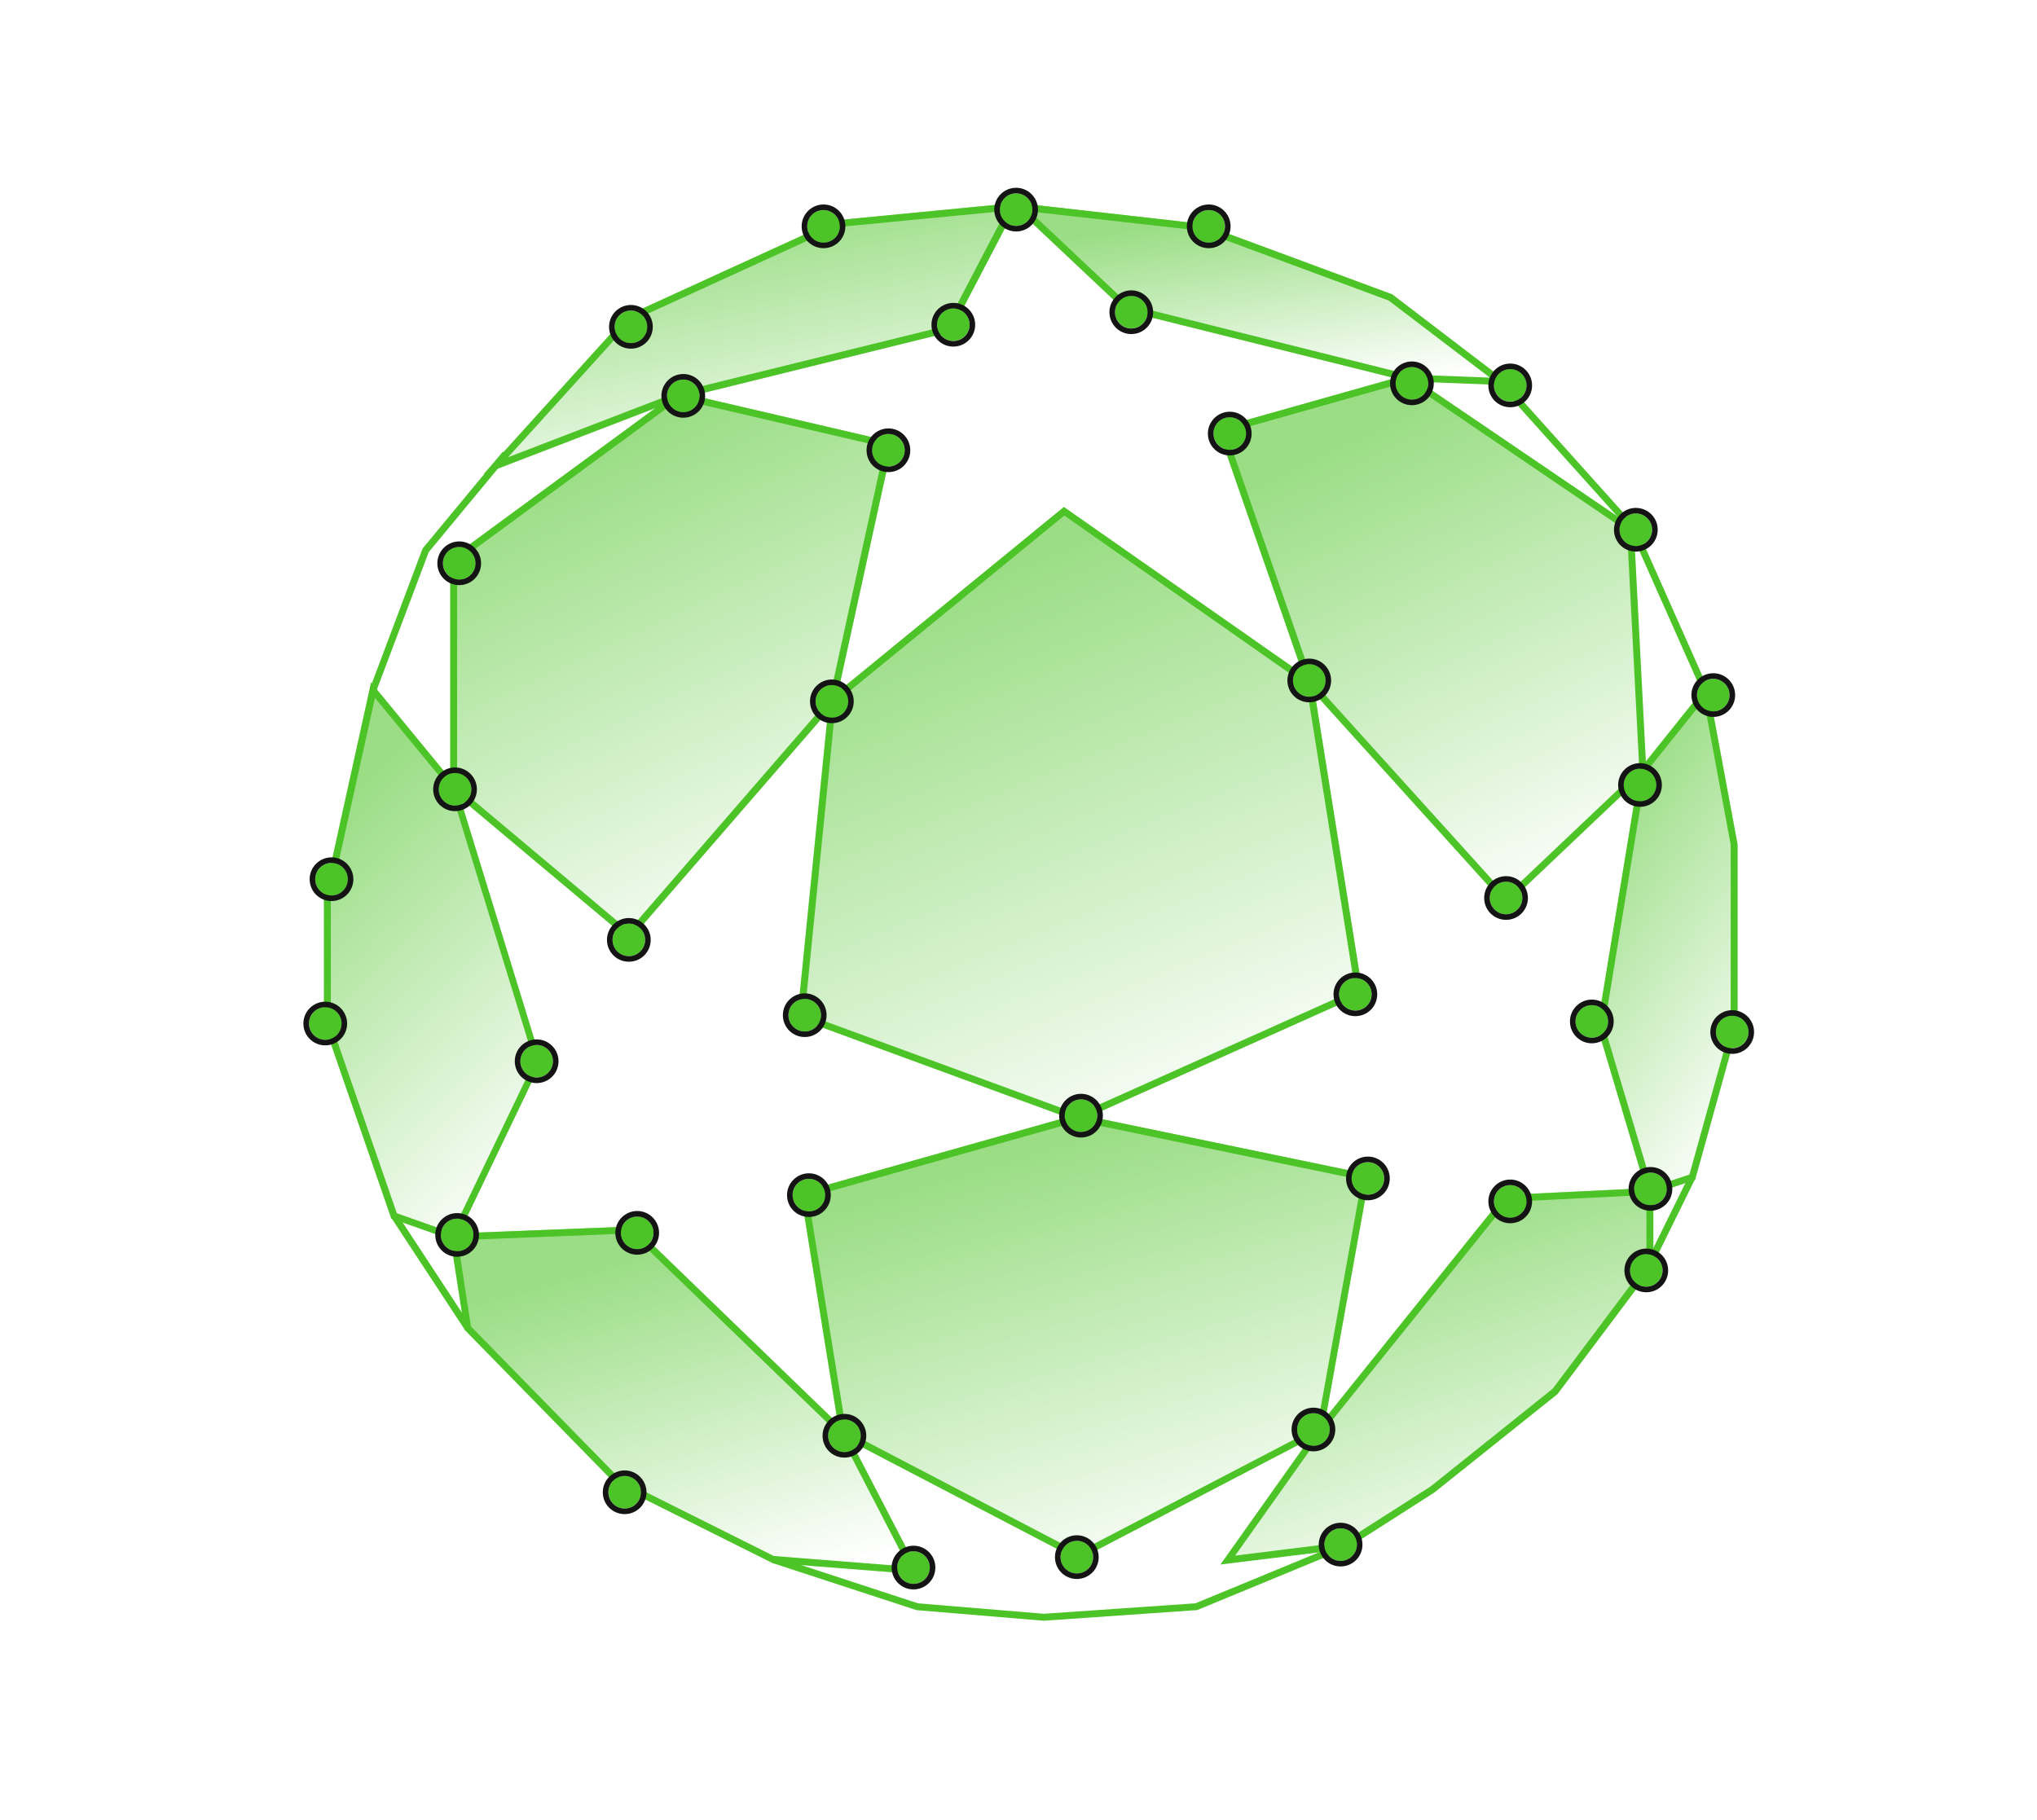 <svg xmlns="http://www.w3.org/2000/svg" width="141" height="126" viewBox="0 0 141 126" fill="none">
<g clip-path="url(#clip0_257_1600)">
<g filter="url(#filter0_b_257_1600)">
<path d="M57.611 48.255L55.433 70.097L74.615 77.14L94.058 68.43L90.636 47.041L73.642 35.151L57.611 48.255Z" fill="url(#paint0_linear_257_1600)"/>
</g>
<g filter="url(#filter1_b_257_1600)">
<path d="M46.931 27.144L31.392 38.552V54.324L43.528 64.518L57.611 48.254L61.496 30.536L46.931 27.144Z" fill="url(#paint1_linear_257_1600)"/>
</g>
<g filter="url(#filter2_b_257_1600)">
<path d="M84.564 29.572L90.636 47.041L104.238 62.09L113.704 53.111L112.846 36.394L97.432 25.93L84.564 29.572Z" fill="url(#paint2_linear_257_1600)"/>
</g>
<g filter="url(#filter3_b_257_1600)">
<path d="M55.674 82.478L58.344 98.983L74.616 107.481L91.369 98.742L94.521 81.264L74.616 77.14L55.674 82.478Z" fill="url(#paint3_linear_257_1600)"/>
</g>
<g filter="url(#filter4_b_257_1600)">
<path d="M31.392 54.324L37.214 73.257L31.392 85.388L27.256 83.933L22.648 70.588V61.849L25.801 47.532L31.392 54.324Z" fill="url(#paint4_linear_257_1600)"/>
</g>
<g filter="url(#filter5_b_257_1600)">
<path d="M118.061 47.666L113.704 53.11L110.793 70.829L114.196 82.237L117.117 81.254L120.018 70.829V58.207L118.061 47.666Z" fill="url(#paint5_linear_257_1600)"/>
</g>
<g filter="url(#filter6_b_257_1600)">
<path d="M32.356 91.698L31.392 85.388L43.769 84.906L58.344 98.983L63.26 108.483L53.486 107.721L42.805 102.384L32.356 91.698Z" fill="url(#paint6_linear_257_1600)"/>
</g>
<g filter="url(#filter7_b_257_1600)">
<path d="M84.978 107.76L91.369 98.742L104.237 82.719L114.195 82.237V87.334L107.631 96.073L99.138 102.865L93.065 106.748L84.978 107.76Z" fill="url(#paint7_linear_257_1600)"/>
</g>
<g filter="url(#filter8_b_257_1600)">
<path d="M70.046 14.069L65.622 22.529L46.931 27.144L34.303 32L43.528 21.806L57.852 15.254L70.046 14.069Z" fill="url(#paint8_linear_257_1600)"/>
</g>
<g filter="url(#filter9_b_257_1600)">
<path d="M70.566 14.069L78.008 21.074L97.432 25.93L103.862 26.171L96.217 20.351L83.108 15.495L70.566 14.069Z" fill="url(#paint9_linear_257_1600)"/>
</g>
<path d="M74.634 77.641L74.538 77.603L55.182 70.502L55.201 70.319L57.399 48.38L73.641 35.093L90.877 47.147L94.338 68.816L74.634 77.641ZM55.702 70.184L74.615 77.121L93.798 68.527L90.424 47.426L73.67 35.691L57.861 48.621L55.702 70.184Z" fill="#4CC326"/>
<path d="M43.576 65.097L31.16 54.681V38.668L46.892 27.125L61.804 30.603L61.756 30.834L57.862 48.611L57.823 48.659L43.576 65.097ZM31.642 54.45L43.518 64.422L57.409 48.389L61.226 30.96L46.998 27.645L31.642 38.918V54.45Z" fill="#4CC326"/>
<path d="M104.238 62.678L90.444 47.407L90.424 47.359L84.274 29.64L97.49 25.911L97.587 25.979L113.087 36.51L113.097 36.625L113.964 53.448L104.238 62.678ZM90.868 47.156L104.267 61.985L113.473 53.255L112.624 36.77L97.413 26.431L84.901 29.968L90.868 47.156Z" fill="#4CC326"/>
<path d="M74.625 107.991L74.509 107.933L58.131 99.387L55.413 82.545L74.615 77.13L94.81 81.312L91.59 99.137L74.625 107.991ZM58.575 99.069L74.625 107.452L91.166 98.828L94.261 81.697L74.634 77.631L55.953 82.892L58.575 99.069Z" fill="#4CC326"/>
<path d="M31.526 85.927L27.082 84.356L27.044 84.251L22.417 70.868V62.061L25.685 47.233L31.613 54.45L31.623 54.498L37.474 73.517L37.435 73.604L31.526 85.927ZM27.468 83.99L31.285 85.339L36.982 73.488L31.199 54.69L25.955 48.312L22.899 62.119V70.79L27.468 83.99Z" fill="#4CC326"/>
<path d="M114.051 82.786L110.562 71.089L110.571 71.031L113.492 53.255L118.215 47.349L120.278 58.458V71.099L120.269 71.128L117.338 81.678L114.051 82.786ZM111.053 71.051L114.369 82.169L116.943 81.312L119.796 71.041V58.467L117.936 48.466L113.945 53.448L111.053 71.051Z" fill="#4CC326"/>
<path d="M63.693 109.003L53.437 108.194L53.398 108.174L42.679 102.817L42.65 102.788L32.153 92.055L31.121 85.407L43.874 84.906L43.951 84.973L58.546 99.079L63.693 109.003ZM53.562 107.721L62.864 108.454L58.16 99.368L43.691 85.388L31.68 85.86L32.596 91.824L42.959 102.422L53.562 107.721Z" fill="#4CC326"/>
<path d="M84.477 108.31L91.195 98.838L104.132 82.738L114.446 82.237V87.671L107.824 96.497L107.804 96.516L99.293 103.319L99.283 103.328L93.162 107.24L84.477 108.31ZM91.571 99.127L85.498 107.693L92.998 106.758L99.013 102.914L107.477 96.141L113.964 87.488V82.729L104.373 83.201L91.571 99.127Z" fill="#4CC326"/>
<path d="M33.464 32.829L43.402 21.845L57.813 15.254H57.852L70.49 14.031L65.814 22.982L47.027 27.616L33.464 32.829ZM43.691 22.24L35.17 31.653L46.863 27.154L65.467 22.567L69.632 14.599L57.939 15.726L43.691 22.24Z" fill="#4CC326"/>
<path d="M104.633 26.681L97.422 26.402L77.902 21.536L69.892 13.992L83.185 15.495L83.213 15.505L96.362 20.371L96.391 20.39L104.633 26.681ZM97.49 25.93L103.129 26.142L96.121 20.804L83.069 15.967L71.28 14.638L78.143 21.093L97.49 25.93Z" fill="#4CC326"/>
<path d="M27.482 84.036L27.079 84.301L32.178 92.066L32.581 91.801L27.482 84.036Z" fill="#4CC326"/>
<path d="M72.254 112.202H72.234L63.443 111.469L63.414 111.46L53.428 108.194L53.572 107.731L63.54 110.997L72.254 111.72L82.742 110.997L92.989 106.768L93.172 107.211L82.857 111.469H82.809L72.254 112.202Z" fill="#4CC326"/>
<path d="M26.041 47.859L25.598 47.686L29.251 37.974L34.803 31.268L35.179 31.576L29.675 38.224L26.041 47.859Z" fill="#4CC326"/>
<path d="M117.858 48.004L112.865 36.769L103.804 26.682L104.16 26.354L113.27 36.509L118.292 47.811L117.858 48.004Z" fill="#4CC326"/>
<path d="M116.909 81.398L113.732 87.846L114.165 88.058L117.341 81.61L116.909 81.398Z" fill="#4CC326"/>
<path d="M44.106 86.467C44.729 86.467 45.234 85.962 45.234 85.34C45.234 84.717 44.729 84.212 44.106 84.212C43.483 84.212 42.978 84.717 42.978 85.34C42.978 85.962 43.483 86.467 44.106 86.467Z" fill="#4CC326"/>
<path d="M44.106 84.222C44.723 84.222 45.234 84.723 45.234 85.349C45.234 85.975 44.733 86.476 44.106 86.476C43.489 86.476 42.978 85.975 42.978 85.349C42.978 84.723 43.48 84.222 44.106 84.222ZM44.106 83.836C43.277 83.836 42.593 84.511 42.593 85.349C42.593 86.187 43.267 86.862 44.106 86.862C44.945 86.862 45.62 86.187 45.62 85.349C45.62 84.511 44.935 83.836 44.106 83.836Z" fill="#141414"/>
<path d="M74.538 108.926C75.161 108.926 75.666 108.421 75.666 107.799C75.666 107.176 75.161 106.671 74.538 106.671C73.915 106.671 73.41 107.176 73.41 107.799C73.41 108.421 73.915 108.926 74.538 108.926Z" fill="#4CC326"/>
<path d="M74.538 106.672C75.155 106.672 75.666 107.173 75.666 107.799C75.666 108.425 75.164 108.926 74.538 108.926C73.921 108.926 73.41 108.425 73.41 107.799C73.41 107.173 73.921 106.672 74.538 106.672ZM74.538 106.286C73.709 106.286 73.024 106.961 73.024 107.799C73.024 108.637 73.699 109.312 74.538 109.312C75.376 109.312 76.051 108.637 76.051 107.799C76.051 106.961 75.367 106.286 74.538 106.286Z" fill="#141414"/>
<path d="M37.146 74.596C37.769 74.596 38.274 74.092 38.274 73.469C38.274 72.847 37.769 72.342 37.146 72.342C36.523 72.342 36.019 72.847 36.019 73.469C36.019 74.092 36.523 74.596 37.146 74.596Z" fill="#4CC326"/>
<path d="M37.146 72.342C37.763 72.342 38.274 72.843 38.274 73.469C38.274 74.086 37.773 74.597 37.146 74.597C36.529 74.597 36.018 74.096 36.018 73.469C36.018 72.843 36.529 72.342 37.146 72.342ZM37.146 71.957C36.317 71.957 35.633 72.631 35.633 73.469C35.633 74.308 36.308 74.982 37.146 74.982C37.985 74.982 38.66 74.308 38.66 73.469C38.66 72.631 37.975 71.957 37.146 71.957Z" fill="#141414"/>
<path d="M104.537 84.299C105.16 84.299 105.665 83.794 105.665 83.172C105.665 82.549 105.16 82.044 104.537 82.044C103.914 82.044 103.409 82.549 103.409 83.172C103.409 83.794 103.914 84.299 104.537 84.299Z" fill="#4CC326"/>
<path d="M104.537 82.045C105.154 82.045 105.665 82.546 105.665 83.172C105.665 83.798 105.163 84.299 104.537 84.299C103.92 84.299 103.409 83.798 103.409 83.172C103.409 82.546 103.92 82.045 104.537 82.045ZM104.537 81.659C103.708 81.659 103.023 82.334 103.023 83.172C103.023 84.01 103.698 84.685 104.537 84.685C105.375 84.685 106.05 84.01 106.05 83.172C106.05 82.334 105.366 81.659 104.537 81.659Z" fill="#141414"/>
<path d="M43.528 66.195C44.151 66.195 44.656 65.69 44.656 65.067C44.656 64.445 44.151 63.94 43.528 63.94C42.905 63.94 42.4 64.445 42.4 65.067C42.4 65.69 42.905 66.195 43.528 66.195Z" fill="#4CC326"/>
<path d="M43.528 63.94C44.145 63.94 44.656 64.441 44.656 65.067C44.656 65.684 44.155 66.195 43.528 66.195C42.911 66.195 42.4 65.694 42.4 65.067C42.4 64.441 42.901 63.94 43.528 63.94ZM43.528 63.555C42.699 63.555 42.015 64.229 42.015 65.067C42.015 65.906 42.689 66.58 43.528 66.58C44.367 66.58 45.041 65.906 45.041 65.067C45.041 64.229 44.357 63.555 43.528 63.555Z" fill="#141414"/>
<path d="M90.916 100.091C91.539 100.091 92.044 99.586 92.044 98.963C92.044 98.341 91.539 97.836 90.916 97.836C90.293 97.836 89.788 98.341 89.788 98.963C89.788 99.586 90.293 100.091 90.916 100.091Z" fill="#4CC326"/>
<path d="M90.916 97.836C91.533 97.836 92.044 98.337 92.044 98.963C92.044 99.59 91.542 100.091 90.916 100.091C90.289 100.091 89.788 99.59 89.788 98.963C89.788 98.337 90.289 97.836 90.916 97.836ZM90.916 97.451C90.087 97.451 89.402 98.125 89.402 98.963C89.402 99.802 90.077 100.476 90.916 100.476C91.754 100.476 92.429 99.802 92.429 98.963C92.429 98.125 91.745 97.451 90.916 97.451Z" fill="#141414"/>
<path d="M58.45 100.524C59.073 100.524 59.578 100.019 59.578 99.397C59.578 98.774 59.073 98.269 58.45 98.269C57.827 98.269 57.322 98.774 57.322 99.397C57.322 100.019 57.827 100.524 58.45 100.524Z" fill="#4CC326"/>
<path d="M58.45 98.27C59.067 98.27 59.578 98.771 59.578 99.397C59.578 100.023 59.077 100.524 58.45 100.524C57.833 100.524 57.322 100.023 57.322 99.397C57.322 98.771 57.833 98.27 58.45 98.27ZM58.45 97.884C57.621 97.884 56.937 98.559 56.937 99.397C56.937 100.235 57.611 100.91 58.45 100.91C59.289 100.91 59.963 100.235 59.963 99.397C59.963 98.559 59.289 97.884 58.45 97.884Z" fill="#141414"/>
<path d="M55.992 83.865C56.615 83.865 57.12 83.361 57.12 82.738C57.12 82.115 56.615 81.611 55.992 81.611C55.369 81.611 54.864 82.115 54.864 82.738C54.864 83.361 55.369 83.865 55.992 83.865Z" fill="#4CC326"/>
<path d="M55.992 81.611C56.609 81.611 57.12 82.112 57.12 82.738C57.12 83.355 56.618 83.866 55.992 83.866C55.375 83.866 54.864 83.365 54.864 82.738C54.864 82.112 55.365 81.611 55.992 81.611ZM55.992 81.226C55.163 81.226 54.478 81.9 54.478 82.738C54.478 83.576 55.153 84.251 55.992 84.251C56.831 84.251 57.505 83.576 57.505 82.738C57.505 81.9 56.821 81.226 55.992 81.226Z" fill="#141414"/>
<path d="M113.52 55.471C114.143 55.471 114.648 54.966 114.648 54.344C114.648 53.721 114.143 53.216 113.52 53.216C112.898 53.216 112.393 53.721 112.393 54.344C112.393 54.966 112.898 55.471 113.52 55.471Z" fill="#4CC326"/>
<path d="M113.52 53.217C114.137 53.217 114.648 53.718 114.648 54.344C114.648 54.96 114.147 55.471 113.52 55.471C112.903 55.471 112.392 54.97 112.392 54.344C112.402 53.727 112.903 53.217 113.52 53.217ZM113.52 52.831C112.691 52.831 112.007 53.505 112.007 54.344C112.007 55.172 112.682 55.856 113.52 55.856C114.359 55.856 115.034 55.182 115.034 54.344C115.034 53.515 114.359 52.831 113.52 52.831Z" fill="#141414"/>
<path d="M55.703 71.407C56.326 71.407 56.831 70.903 56.831 70.28C56.831 69.657 56.326 69.153 55.703 69.153C55.08 69.153 54.575 69.657 54.575 70.28C54.575 70.903 55.08 71.407 55.703 71.407Z" fill="#4CC326"/>
<path d="M55.703 69.153C56.32 69.153 56.831 69.654 56.831 70.28C56.831 70.897 56.329 71.408 55.703 71.408C55.086 71.408 54.575 70.906 54.575 70.28C54.575 69.654 55.076 69.153 55.703 69.153ZM55.703 68.768C54.874 68.768 54.19 69.442 54.19 70.28C54.19 71.118 54.864 71.793 55.703 71.793C56.541 71.793 57.216 71.118 57.216 70.28C57.216 69.442 56.532 68.768 55.703 68.768Z" fill="#141414"/>
<path d="M22.514 71.986C23.137 71.986 23.641 71.481 23.641 70.858C23.641 70.236 23.137 69.731 22.514 69.731C21.891 69.731 21.386 70.236 21.386 70.858C21.386 71.481 21.891 71.986 22.514 71.986Z" fill="#4CC326"/>
<path d="M22.513 69.731C23.13 69.731 23.641 70.232 23.641 70.858C23.641 71.485 23.14 71.986 22.513 71.986C21.896 71.986 21.386 71.485 21.386 70.858C21.386 70.232 21.887 69.731 22.513 69.731ZM22.513 69.346C21.684 69.346 21 70.02 21 70.858C21 71.697 21.675 72.371 22.513 72.371C23.352 72.371 24.027 71.697 24.027 70.858C24.027 70.02 23.342 69.346 22.513 69.346Z" fill="#141414"/>
<path d="M31.642 86.621C32.265 86.621 32.77 86.116 32.77 85.493C32.77 84.871 32.265 84.366 31.642 84.366C31.02 84.366 30.515 84.871 30.515 85.493C30.515 86.116 31.02 86.621 31.642 86.621Z" fill="#4CC326"/>
<path d="M31.642 84.366C32.259 84.366 32.77 84.867 32.77 85.494C32.77 86.12 32.269 86.621 31.642 86.621C31.025 86.621 30.515 86.12 30.515 85.494C30.515 84.867 31.016 84.366 31.642 84.366ZM31.642 83.981C30.813 83.981 30.129 84.655 30.129 85.494C30.129 86.332 30.804 87.006 31.642 87.006C32.481 87.006 33.156 86.332 33.156 85.494C33.156 84.655 32.471 83.981 31.642 83.981Z" fill="#141414"/>
<path d="M63.231 109.649C63.854 109.649 64.359 109.144 64.359 108.521C64.359 107.899 63.854 107.394 63.231 107.394C62.608 107.394 62.103 107.899 62.103 108.521C62.103 109.144 62.608 109.649 63.231 109.649Z" fill="#4CC326"/>
<path d="M63.231 107.394C63.848 107.394 64.359 107.895 64.359 108.521C64.359 109.148 63.858 109.649 63.231 109.649C62.614 109.649 62.103 109.148 62.103 108.521C62.103 107.895 62.614 107.394 63.231 107.394ZM63.231 107.009C62.402 107.009 61.718 107.683 61.718 108.521C61.718 109.36 62.392 110.034 63.231 110.034C64.07 110.034 64.745 109.36 64.745 108.521C64.745 107.683 64.07 107.009 63.231 107.009Z" fill="#141414"/>
<path d="M31.787 40.113C32.41 40.113 32.915 39.608 32.915 38.986C32.915 38.363 32.41 37.858 31.787 37.858C31.164 37.858 30.659 38.363 30.659 38.986C30.659 39.608 31.164 40.113 31.787 40.113Z" fill="#4CC326"/>
<path d="M31.787 37.868C32.404 37.868 32.915 38.369 32.915 38.995C32.915 39.621 32.413 40.122 31.787 40.122C31.16 40.122 30.659 39.621 30.659 38.995C30.659 38.369 31.16 37.868 31.787 37.868ZM31.787 37.482C30.958 37.482 30.273 38.157 30.273 38.995C30.273 39.833 30.948 40.508 31.787 40.508C32.626 40.508 33.3 39.833 33.3 38.995C33.3 38.157 32.616 37.482 31.787 37.482Z" fill="#141414"/>
<path d="M118.592 49.247C119.215 49.247 119.72 48.742 119.72 48.12C119.72 47.497 119.215 46.992 118.592 46.992C117.969 46.992 117.464 47.497 117.464 48.12C117.464 48.742 117.969 49.247 118.592 49.247Z" fill="#4CC326"/>
<path d="M118.592 46.992C119.208 46.992 119.719 47.493 119.719 48.12C119.719 48.736 119.218 49.247 118.592 49.247C117.975 49.247 117.464 48.746 117.464 48.12C117.473 47.493 117.975 46.992 118.592 46.992ZM118.592 46.607C117.763 46.607 117.078 47.281 117.078 48.12C117.078 48.948 117.753 49.632 118.592 49.632C119.43 49.632 120.105 48.958 120.105 48.12C120.105 47.281 119.43 46.607 118.592 46.607Z" fill="#141414"/>
<path d="M22.947 61.994C23.57 61.994 24.075 61.489 24.075 60.867C24.075 60.244 23.57 59.739 22.947 59.739C22.324 59.739 21.819 60.244 21.819 60.867C21.819 61.489 22.324 61.994 22.947 61.994Z" fill="#4CC326"/>
<path d="M22.947 59.739C23.564 59.739 24.075 60.24 24.075 60.867C24.075 61.483 23.574 61.994 22.947 61.994C22.33 61.994 21.819 61.493 21.819 60.867C21.819 60.24 22.32 59.739 22.947 59.739ZM22.947 59.354C22.118 59.354 21.434 60.029 21.434 60.867C21.434 61.705 22.108 62.379 22.947 62.379C23.786 62.379 24.46 61.705 24.46 60.867C24.46 60.029 23.776 59.354 22.947 59.354Z" fill="#141414"/>
<path d="M31.498 55.76C32.121 55.76 32.626 55.256 32.626 54.633C32.626 54.011 32.121 53.506 31.498 53.506C30.875 53.506 30.37 54.011 30.37 54.633C30.37 55.256 30.875 55.76 31.498 55.76Z" fill="#4CC326"/>
<path d="M31.498 53.515C32.115 53.515 32.626 54.016 32.626 54.643C32.626 55.269 32.124 55.77 31.498 55.77C30.881 55.77 30.37 55.269 30.37 54.643C30.37 54.016 30.871 53.515 31.498 53.515ZM31.498 53.13C30.669 53.13 29.984 53.804 29.984 54.643C29.984 55.481 30.659 56.155 31.498 56.155C32.336 56.155 33.011 55.481 33.011 54.643C33.011 53.804 32.327 53.13 31.498 53.13Z" fill="#141414"/>
<path d="M57.004 16.796C57.627 16.796 58.132 16.291 58.132 15.669C58.132 15.046 57.627 14.541 57.004 14.541C56.381 14.541 55.876 15.046 55.876 15.669C55.876 16.291 56.381 16.796 57.004 16.796Z" fill="#4CC326"/>
<path d="M57.004 14.542C57.621 14.542 58.132 15.043 58.132 15.669C58.132 16.295 57.63 16.796 57.004 16.796C56.387 16.796 55.876 16.295 55.876 15.669C55.876 15.043 56.377 14.542 57.004 14.542ZM57.004 14.156C56.175 14.156 55.49 14.831 55.49 15.669C55.49 16.507 56.165 17.182 57.004 17.182C57.842 17.182 58.517 16.507 58.517 15.669C58.517 14.831 57.833 14.156 57.004 14.156Z" fill="#141414"/>
<path d="M43.673 23.753C44.296 23.753 44.801 23.248 44.801 22.625C44.801 22.003 44.296 21.498 43.673 21.498C43.05 21.498 42.545 22.003 42.545 22.625C42.545 23.248 43.05 23.753 43.673 23.753Z" fill="#4CC326"/>
<path d="M43.673 21.498C44.289 21.498 44.8 21.999 44.8 22.625C44.8 23.252 44.299 23.753 43.673 23.753C43.056 23.753 42.545 23.252 42.545 22.625C42.545 21.999 43.046 21.498 43.673 21.498ZM43.673 21.113C42.844 21.113 42.159 21.787 42.159 22.625C42.159 23.464 42.834 24.138 43.673 24.138C44.511 24.138 45.186 23.464 45.186 22.625C45.186 21.787 44.502 21.113 43.673 21.113Z" fill="#141414"/>
<path d="M74.828 78.364C75.451 78.364 75.956 77.859 75.956 77.236C75.956 76.614 75.451 76.109 74.828 76.109C74.205 76.109 73.7 76.614 73.7 77.236C73.7 77.859 74.205 78.364 74.828 78.364Z" fill="#4CC326"/>
<path d="M74.828 76.109C75.445 76.109 75.956 76.61 75.956 77.236C75.956 77.863 75.454 78.364 74.828 78.364C74.211 78.364 73.7 77.863 73.7 77.236C73.7 76.61 74.211 76.109 74.828 76.109ZM74.828 75.724C73.999 75.724 73.314 76.398 73.314 77.236C73.314 78.075 73.989 78.749 74.828 78.749C75.666 78.749 76.341 78.075 76.341 77.236C76.341 76.398 75.657 75.724 74.828 75.724Z" fill="#141414"/>
<path d="M94.685 82.709C95.308 82.709 95.813 82.204 95.813 81.582C95.813 80.959 95.308 80.455 94.685 80.455C94.063 80.455 93.558 80.959 93.558 81.582C93.558 82.204 94.063 82.709 94.685 82.709Z" fill="#4CC326"/>
<path d="M94.685 80.455C95.302 80.455 95.813 80.956 95.813 81.582C95.813 82.208 95.312 82.709 94.685 82.709C94.068 82.709 93.558 82.208 93.558 81.582C93.558 80.956 94.059 80.455 94.685 80.455ZM94.685 80.069C93.856 80.069 93.172 80.744 93.172 81.582C93.172 82.42 93.847 83.095 94.685 83.095C95.524 83.095 96.199 82.42 96.199 81.582C96.199 80.744 95.514 80.069 94.685 80.069Z" fill="#141414"/>
<path d="M61.496 32.298C62.119 32.298 62.624 31.794 62.624 31.171C62.624 30.549 62.119 30.044 61.496 30.044C60.873 30.044 60.368 30.549 60.368 31.171C60.368 31.794 60.873 32.298 61.496 32.298Z" fill="#4CC326"/>
<path d="M61.496 30.044C62.113 30.044 62.624 30.545 62.624 31.171C62.624 31.788 62.122 32.299 61.496 32.299C60.869 32.299 60.368 31.798 60.368 31.171C60.368 30.545 60.869 30.044 61.496 30.044ZM61.496 29.659C60.667 29.659 59.982 30.333 59.982 31.171C59.982 32.01 60.657 32.684 61.496 32.684C62.334 32.684 63.009 32.01 63.009 31.171C63.009 30.333 62.325 29.659 61.496 29.659Z" fill="#141414"/>
<path d="M93.817 69.962C94.44 69.962 94.945 69.457 94.945 68.835C94.945 68.212 94.44 67.707 93.817 67.707C93.194 67.707 92.689 68.212 92.689 68.835C92.689 69.457 93.194 69.962 93.817 69.962Z" fill="#4CC326"/>
<path d="M93.817 67.708C94.434 67.708 94.945 68.209 94.945 68.835C94.945 69.461 94.444 69.962 93.817 69.962C93.2 69.962 92.689 69.461 92.689 68.835C92.689 68.209 93.191 67.708 93.817 67.708ZM93.817 67.322C92.988 67.322 92.304 67.997 92.304 68.835C92.304 69.673 92.978 70.348 93.817 70.348C94.656 70.348 95.331 69.673 95.331 68.835C95.331 67.997 94.646 67.322 93.817 67.322Z" fill="#141414"/>
<path d="M57.582 49.68C58.205 49.68 58.71 49.176 58.71 48.553C58.71 47.931 58.205 47.426 57.582 47.426C56.959 47.426 56.454 47.931 56.454 48.553C56.454 49.176 56.959 49.68 57.582 49.68Z" fill="#4CC326"/>
<path d="M57.582 47.426C58.199 47.426 58.71 47.927 58.71 48.553C58.71 49.179 58.208 49.681 57.582 49.681C56.965 49.681 56.454 49.179 56.454 48.553C56.454 47.927 56.965 47.426 57.582 47.426ZM57.582 47.041C56.753 47.041 56.068 47.715 56.068 48.553C56.068 49.392 56.743 50.066 57.582 50.066C58.42 50.066 59.095 49.392 59.095 48.553C59.095 47.715 58.411 47.041 57.582 47.041Z" fill="#141414"/>
<path d="M104.248 63.295C104.871 63.295 105.376 62.79 105.376 62.167C105.376 61.545 104.871 61.04 104.248 61.04C103.625 61.04 103.12 61.545 103.12 62.167C103.12 62.79 103.625 63.295 104.248 63.295Z" fill="#4CC326"/>
<path d="M104.248 61.04C104.865 61.04 105.376 61.541 105.376 62.167C105.376 62.794 104.865 63.295 104.248 63.295C103.631 63.295 103.12 62.794 103.12 62.167C103.12 61.541 103.631 61.04 104.248 61.04ZM104.248 60.655C103.419 60.655 102.734 61.329 102.734 62.167C102.734 63.006 103.409 63.68 104.248 63.68C105.086 63.68 105.761 63.006 105.761 62.167C105.761 61.329 105.077 60.655 104.248 60.655Z" fill="#141414"/>
<path d="M78.308 22.732C78.93 22.732 79.435 22.227 79.435 21.604C79.435 20.982 78.93 20.477 78.308 20.477C77.685 20.477 77.18 20.982 77.18 21.604C77.18 22.227 77.685 22.732 78.308 22.732Z" fill="#4CC326"/>
<path d="M78.307 20.486C78.924 20.486 79.435 20.988 79.435 21.614C79.435 22.23 78.934 22.741 78.307 22.741C77.681 22.741 77.18 22.24 77.18 21.614C77.18 20.988 77.681 20.486 78.307 20.486ZM78.307 20.101C77.478 20.101 76.794 20.776 76.794 21.614C76.794 22.452 77.469 23.127 78.307 23.127C79.146 23.127 79.821 22.452 79.821 21.614C79.821 20.776 79.136 20.101 78.307 20.101Z" fill="#141414"/>
<path d="M90.627 48.226C91.25 48.226 91.755 47.721 91.755 47.099C91.755 46.476 91.25 45.971 90.627 45.971C90.004 45.971 89.499 46.476 89.499 47.099C89.499 47.721 90.004 48.226 90.627 48.226Z" fill="#4CC326"/>
<path d="M90.627 45.981C91.244 45.981 91.754 46.482 91.754 47.108C91.754 47.725 91.253 48.235 90.627 48.235C90.01 48.235 89.499 47.734 89.499 47.108C89.499 46.482 90 45.981 90.627 45.981ZM90.627 45.595C89.798 45.595 89.113 46.27 89.113 47.108C89.113 47.946 89.788 48.621 90.627 48.621C91.465 48.621 92.14 47.946 92.14 47.108C92.14 46.27 91.456 45.595 90.627 45.595Z" fill="#141414"/>
<path d="M70.336 15.64C70.959 15.64 71.464 15.135 71.464 14.512C71.464 13.89 70.959 13.385 70.336 13.385C69.713 13.385 69.208 13.89 69.208 14.512C69.208 15.135 69.713 15.64 70.336 15.64Z" fill="#4CC326"/>
<path d="M70.336 13.385C70.953 13.385 71.463 13.886 71.463 14.513C71.463 15.129 70.962 15.64 70.336 15.64C69.719 15.64 69.208 15.139 69.208 14.513C69.208 13.886 69.719 13.385 70.336 13.385ZM70.336 13C69.507 13 68.822 13.674 68.822 14.513C68.822 15.351 69.497 16.025 70.336 16.025C71.174 16.025 71.849 15.351 71.849 14.513C71.849 13.674 71.165 13 70.336 13Z" fill="#141414"/>
<path d="M47.297 28.531C47.92 28.531 48.425 28.027 48.425 27.404C48.425 26.782 47.92 26.277 47.297 26.277C46.674 26.277 46.169 26.782 46.169 27.404C46.169 28.027 46.674 28.531 47.297 28.531Z" fill="#4CC326"/>
<path d="M47.297 26.277C47.913 26.277 48.424 26.778 48.424 27.404C48.424 28.031 47.923 28.532 47.297 28.532C46.68 28.532 46.169 28.031 46.169 27.404C46.169 26.778 46.67 26.277 47.297 26.277ZM47.297 25.892C46.468 25.892 45.783 26.566 45.783 27.404C45.783 28.242 46.458 28.917 47.297 28.917C48.135 28.917 48.81 28.242 48.81 27.404C48.81 26.566 48.126 25.892 47.297 25.892Z" fill="#141414"/>
<path d="M97.731 27.655C98.354 27.655 98.859 27.15 98.859 26.528C98.859 25.905 98.354 25.4 97.731 25.4C97.109 25.4 96.603 25.905 96.603 26.528C96.603 27.15 97.109 27.655 97.731 27.655Z" fill="#4CC326"/>
<path d="M97.731 25.41C98.348 25.41 98.859 25.911 98.859 26.537C98.859 27.163 98.358 27.664 97.731 27.664C97.114 27.664 96.603 27.163 96.603 26.537C96.603 25.911 97.105 25.41 97.731 25.41ZM97.731 25.024C96.902 25.024 96.218 25.699 96.218 26.537C96.218 27.375 96.892 28.05 97.731 28.05C98.57 28.05 99.245 27.375 99.245 26.537C99.245 25.699 98.56 25.024 97.731 25.024Z" fill="#141414"/>
<path d="M83.667 16.796C84.29 16.796 84.795 16.291 84.795 15.669C84.795 15.046 84.29 14.541 83.667 14.541C83.044 14.541 82.539 15.046 82.539 15.669C82.539 16.291 83.044 16.796 83.667 16.796Z" fill="#4CC326"/>
<path d="M83.667 14.542C84.284 14.542 84.795 15.043 84.795 15.669C84.795 16.295 84.293 16.796 83.667 16.796C83.05 16.796 82.539 16.295 82.539 15.669C82.539 15.043 83.05 14.542 83.667 14.542ZM83.667 14.156C82.838 14.156 82.153 14.831 82.153 15.669C82.153 16.507 82.828 17.182 83.667 17.182C84.505 17.182 85.18 16.507 85.18 15.669C85.18 14.831 84.505 14.156 83.667 14.156Z" fill="#141414"/>
<path d="M85.123 31.134C85.746 31.134 86.251 30.629 86.251 30.006C86.251 29.384 85.746 28.879 85.123 28.879C84.5 28.879 83.995 29.384 83.995 30.006C83.995 30.629 84.5 31.134 85.123 31.134Z" fill="#4CC326"/>
<path d="M85.123 28.888C85.74 28.888 86.251 29.389 86.251 30.016C86.251 30.642 85.749 31.143 85.123 31.143C84.506 31.143 83.995 30.642 83.995 30.016C83.995 29.389 84.496 28.888 85.123 28.888ZM85.123 28.503C84.294 28.503 83.609 29.177 83.609 30.016C83.609 30.854 84.284 31.528 85.123 31.528C85.961 31.528 86.636 30.854 86.636 30.016C86.636 29.177 85.952 28.503 85.123 28.503Z" fill="#141414"/>
<path d="M104.537 27.799C105.16 27.799 105.665 27.295 105.665 26.672C105.665 26.05 105.16 25.545 104.537 25.545C103.914 25.545 103.409 26.05 103.409 26.672C103.409 27.295 103.914 27.799 104.537 27.799Z" fill="#4CC326"/>
<path d="M104.537 25.554C105.154 25.554 105.665 26.055 105.665 26.682C105.665 27.308 105.163 27.809 104.537 27.809C103.92 27.809 103.409 27.308 103.409 26.682C103.409 26.055 103.92 25.554 104.537 25.554ZM104.537 25.169C103.708 25.169 103.023 25.843 103.023 26.682C103.023 27.52 103.698 28.194 104.537 28.194C105.375 28.194 106.05 27.52 106.05 26.682C106.05 25.843 105.366 25.169 104.537 25.169Z" fill="#141414"/>
<path d="M113.231 37.8C113.854 37.8 114.359 37.296 114.359 36.673C114.359 36.051 113.854 35.546 113.231 35.546C112.608 35.546 112.104 36.051 112.104 36.673C112.104 37.296 112.608 37.8 113.231 37.8Z" fill="#4CC326"/>
<path d="M113.231 35.546C113.848 35.546 114.359 36.047 114.359 36.673C114.359 37.3 113.858 37.801 113.231 37.801C112.614 37.801 112.103 37.3 112.103 36.673C112.103 36.047 112.614 35.546 113.231 35.546ZM113.231 35.161C112.402 35.161 111.718 35.835 111.718 36.673C111.718 37.512 112.393 38.186 113.231 38.186C114.07 38.186 114.745 37.512 114.745 36.673C114.745 35.835 114.07 35.161 113.231 35.161Z" fill="#141414"/>
<path d="M113.955 89.078C114.578 89.078 115.083 88.573 115.083 87.951C115.083 87.328 114.578 86.823 113.955 86.823C113.332 86.823 112.827 87.328 112.827 87.951C112.827 88.573 113.332 89.078 113.955 89.078Z" fill="#4CC326"/>
<path d="M113.955 86.823C114.572 86.823 115.083 87.324 115.083 87.951C115.083 88.567 114.581 89.078 113.955 89.078C113.328 89.078 112.827 88.577 112.827 87.951C112.837 87.334 113.338 86.823 113.955 86.823ZM113.955 86.438C113.126 86.438 112.441 87.112 112.441 87.951C112.441 88.789 113.116 89.463 113.955 89.463C114.793 89.463 115.468 88.789 115.468 87.951C115.468 87.112 114.793 86.438 113.955 86.438Z" fill="#141414"/>
<path d="M43.238 104.436C43.861 104.436 44.366 103.931 44.366 103.308C44.366 102.686 43.861 102.181 43.238 102.181C42.615 102.181 42.11 102.686 42.11 103.308C42.11 103.931 42.615 104.436 43.238 104.436Z" fill="#4CC326"/>
<path d="M43.238 102.181C43.855 102.181 44.366 102.682 44.366 103.309C44.366 103.935 43.865 104.436 43.238 104.436C42.621 104.436 42.11 103.935 42.11 103.309C42.11 102.682 42.611 102.181 43.238 102.181ZM43.238 101.796C42.409 101.796 41.725 102.47 41.725 103.309C41.725 104.147 42.399 104.821 43.238 104.821C44.077 104.821 44.751 104.147 44.751 103.309C44.751 102.47 44.067 101.796 43.238 101.796Z" fill="#141414"/>
<path d="M65.988 23.599C66.611 23.599 67.116 23.094 67.116 22.471C67.116 21.849 66.611 21.344 65.988 21.344C65.365 21.344 64.86 21.849 64.86 22.471C64.86 23.094 65.365 23.599 65.988 23.599Z" fill="#4CC326"/>
<path d="M65.988 21.354C66.605 21.354 67.116 21.855 67.116 22.481C67.116 23.107 66.615 23.608 65.988 23.608C65.371 23.608 64.86 23.107 64.86 22.481C64.86 21.855 65.371 21.354 65.988 21.354ZM65.988 20.968C65.159 20.968 64.475 21.643 64.475 22.481C64.475 23.319 65.149 23.994 65.988 23.994C66.827 23.994 67.501 23.319 67.501 22.481C67.501 21.643 66.817 20.968 65.988 20.968Z" fill="#141414"/>
<path d="M114.244 83.432C114.867 83.432 115.372 82.927 115.372 82.305C115.372 81.682 114.867 81.177 114.244 81.177C113.621 81.177 113.116 81.682 113.116 82.305C113.116 82.927 113.621 83.432 114.244 83.432Z" fill="#4CC326"/>
<path d="M114.244 81.177C114.861 81.177 115.372 81.678 115.372 82.305C115.372 82.931 114.87 83.432 114.244 83.432C113.617 83.432 113.116 82.931 113.116 82.305C113.116 81.678 113.627 81.177 114.244 81.177ZM114.244 80.792C113.415 80.792 112.73 81.466 112.73 82.305C112.73 83.143 113.405 83.817 114.244 83.817C115.083 83.817 115.757 83.143 115.757 82.305C115.757 81.466 115.083 80.792 114.244 80.792Z" fill="#141414"/>
<path d="M110.185 71.841C110.808 71.841 111.313 71.336 111.313 70.714C111.313 70.091 110.808 69.586 110.185 69.586C109.563 69.586 109.058 70.091 109.058 70.714C109.058 71.336 109.563 71.841 110.185 71.841Z" fill="#4CC326"/>
<path d="M110.185 69.587C110.802 69.587 111.313 70.088 111.313 70.714C111.313 71.34 110.812 71.841 110.185 71.841C109.568 71.841 109.057 71.34 109.057 70.714C109.057 70.088 109.568 69.587 110.185 69.587ZM110.185 69.201C109.356 69.201 108.672 69.876 108.672 70.714C108.672 71.552 109.347 72.227 110.185 72.227C111.024 72.227 111.699 71.552 111.699 70.714C111.699 69.876 111.024 69.201 110.185 69.201Z" fill="#141414"/>
<path d="M119.902 72.564C120.525 72.564 121.03 72.059 121.03 71.436C121.03 70.814 120.525 70.309 119.902 70.309C119.279 70.309 118.774 70.814 118.774 71.436C118.774 72.059 119.279 72.564 119.902 72.564Z" fill="#4CC326"/>
<path d="M119.902 70.319C120.519 70.319 121.03 70.82 121.03 71.446C121.03 72.072 120.529 72.573 119.902 72.573C119.285 72.573 118.774 72.072 118.774 71.446C118.774 70.82 119.276 70.319 119.902 70.319ZM119.902 69.933C119.073 69.933 118.389 70.608 118.389 71.446C118.389 72.284 119.063 72.959 119.902 72.959C120.741 72.959 121.415 72.284 121.415 71.446C121.415 70.608 120.731 69.933 119.902 69.933Z" fill="#141414"/>
<path d="M92.796 108.059C93.419 108.059 93.924 107.554 93.924 106.931C93.924 106.309 93.419 105.804 92.796 105.804C92.173 105.804 91.668 106.309 91.668 106.931C91.668 107.554 92.173 108.059 92.796 108.059Z" fill="#4CC326"/>
<path d="M92.796 105.804C93.413 105.804 93.924 106.305 93.924 106.932C93.924 107.548 93.422 108.059 92.796 108.059C92.179 108.059 91.668 107.558 91.668 106.932C91.677 106.305 92.179 105.804 92.796 105.804ZM92.796 105.419C91.967 105.419 91.282 106.093 91.282 106.932C91.282 107.77 91.957 108.444 92.796 108.444C93.634 108.444 94.309 107.77 94.309 106.932C94.309 106.093 93.634 105.419 92.796 105.419Z" fill="#141414"/>
</g>
<defs>
<filter id="filter0_b_257_1600" x="51.433" y="31.151" width="46.626" height="49.989" filterUnits="userSpaceOnUse" color-interpolation-filters="sRGB">
<feFlood flood-opacity="0" result="BackgroundImageFix"/>
<feGaussianBlur in="BackgroundImageFix" stdDeviation="2"/>
<feComposite in2="SourceAlpha" operator="in" result="effect1_backgroundBlur_257_1600"/>
<feBlend mode="normal" in="SourceGraphic" in2="effect1_backgroundBlur_257_1600" result="shape"/>
</filter>
<filter id="filter1_b_257_1600" x="27.392" y="23.144" width="38.105" height="45.374" filterUnits="userSpaceOnUse" color-interpolation-filters="sRGB">
<feFlood flood-opacity="0" result="BackgroundImageFix"/>
<feGaussianBlur in="BackgroundImageFix" stdDeviation="2"/>
<feComposite in2="SourceAlpha" operator="in" result="effect1_backgroundBlur_257_1600"/>
<feBlend mode="normal" in="SourceGraphic" in2="effect1_backgroundBlur_257_1600" result="shape"/>
</filter>
<filter id="filter2_b_257_1600" x="80.564" y="21.93" width="37.141" height="44.16" filterUnits="userSpaceOnUse" color-interpolation-filters="sRGB">
<feFlood flood-opacity="0" result="BackgroundImageFix"/>
<feGaussianBlur in="BackgroundImageFix" stdDeviation="2"/>
<feComposite in2="SourceAlpha" operator="in" result="effect1_backgroundBlur_257_1600"/>
<feBlend mode="normal" in="SourceGraphic" in2="effect1_backgroundBlur_257_1600" result="shape"/>
</filter>
<filter id="filter3_b_257_1600" x="51.674" y="73.14" width="46.848" height="38.341" filterUnits="userSpaceOnUse" color-interpolation-filters="sRGB">
<feFlood flood-opacity="0" result="BackgroundImageFix"/>
<feGaussianBlur in="BackgroundImageFix" stdDeviation="2"/>
<feComposite in2="SourceAlpha" operator="in" result="effect1_backgroundBlur_257_1600"/>
<feBlend mode="normal" in="SourceGraphic" in2="effect1_backgroundBlur_257_1600" result="shape"/>
</filter>
<filter id="filter4_b_257_1600" x="18.648" y="43.532" width="22.565" height="45.856" filterUnits="userSpaceOnUse" color-interpolation-filters="sRGB">
<feFlood flood-opacity="0" result="BackgroundImageFix"/>
<feGaussianBlur in="BackgroundImageFix" stdDeviation="2"/>
<feComposite in2="SourceAlpha" operator="in" result="effect1_backgroundBlur_257_1600"/>
<feBlend mode="normal" in="SourceGraphic" in2="effect1_backgroundBlur_257_1600" result="shape"/>
</filter>
<filter id="filter5_b_257_1600" x="106.793" y="43.666" width="17.225" height="42.57" filterUnits="userSpaceOnUse" color-interpolation-filters="sRGB">
<feFlood flood-opacity="0" result="BackgroundImageFix"/>
<feGaussianBlur in="BackgroundImageFix" stdDeviation="2"/>
<feComposite in2="SourceAlpha" operator="in" result="effect1_backgroundBlur_257_1600"/>
<feBlend mode="normal" in="SourceGraphic" in2="effect1_backgroundBlur_257_1600" result="shape"/>
</filter>
<filter id="filter6_b_257_1600" x="27.392" y="80.906" width="39.868" height="31.577" filterUnits="userSpaceOnUse" color-interpolation-filters="sRGB">
<feFlood flood-opacity="0" result="BackgroundImageFix"/>
<feGaussianBlur in="BackgroundImageFix" stdDeviation="2"/>
<feComposite in2="SourceAlpha" operator="in" result="effect1_backgroundBlur_257_1600"/>
<feBlend mode="normal" in="SourceGraphic" in2="effect1_backgroundBlur_257_1600" result="shape"/>
</filter>
<filter id="filter7_b_257_1600" x="80.978" y="78.237" width="37.218" height="33.523" filterUnits="userSpaceOnUse" color-interpolation-filters="sRGB">
<feFlood flood-opacity="0" result="BackgroundImageFix"/>
<feGaussianBlur in="BackgroundImageFix" stdDeviation="2"/>
<feComposite in2="SourceAlpha" operator="in" result="effect1_backgroundBlur_257_1600"/>
<feBlend mode="normal" in="SourceGraphic" in2="effect1_backgroundBlur_257_1600" result="shape"/>
</filter>
<filter id="filter8_b_257_1600" x="30.303" y="10.069" width="43.743" height="25.931" filterUnits="userSpaceOnUse" color-interpolation-filters="sRGB">
<feFlood flood-opacity="0" result="BackgroundImageFix"/>
<feGaussianBlur in="BackgroundImageFix" stdDeviation="2"/>
<feComposite in2="SourceAlpha" operator="in" result="effect1_backgroundBlur_257_1600"/>
<feBlend mode="normal" in="SourceGraphic" in2="effect1_backgroundBlur_257_1600" result="shape"/>
</filter>
<filter id="filter9_b_257_1600" x="66.566" y="10.069" width="41.295" height="20.102" filterUnits="userSpaceOnUse" color-interpolation-filters="sRGB">
<feFlood flood-opacity="0" result="BackgroundImageFix"/>
<feGaussianBlur in="BackgroundImageFix" stdDeviation="2"/>
<feComposite in2="SourceAlpha" operator="in" result="effect1_backgroundBlur_257_1600"/>
<feBlend mode="normal" in="SourceGraphic" in2="effect1_backgroundBlur_257_1600" result="shape"/>
</filter>
<linearGradient id="paint0_linear_257_1600" x1="61.898" y1="42.525" x2="77.772" y2="81.182" gradientUnits="userSpaceOnUse">
<stop stop-color="#4CC326" stop-opacity="0.56"/>
<stop offset="1" stop-color="#4CC326" stop-opacity="0"/>
</linearGradient>
<linearGradient id="paint1_linear_257_1600" x1="36.43" y1="33.708" x2="51.888" y2="66.668" gradientUnits="userSpaceOnUse">
<stop stop-color="#4CC326" stop-opacity="0.56"/>
<stop offset="1" stop-color="#4CC326" stop-opacity="0"/>
</linearGradient>
<linearGradient id="paint2_linear_257_1600" x1="89.441" y1="32.281" x2="104.392" y2="64.176" gradientUnits="userSpaceOnUse">
<stop stop-color="#4CC326" stop-opacity="0.56"/>
<stop offset="1" stop-color="#4CC326" stop-opacity="0"/>
</linearGradient>
<linearGradient id="paint3_linear_257_1600" x1="62.176" y1="82.469" x2="71.036" y2="112.498" gradientUnits="userSpaceOnUse">
<stop stop-color="#4CC326" stop-opacity="0.56"/>
<stop offset="1" stop-color="#4CC326" stop-opacity="0"/>
</linearGradient>
<linearGradient id="paint4_linear_257_1600" x1="25.086" y1="54.18" x2="45.447" y2="74.918" gradientUnits="userSpaceOnUse">
<stop stop-color="#4CC326" stop-opacity="0.56"/>
<stop offset="1" stop-color="#4CC326" stop-opacity="0"/>
</linearGradient>
<linearGradient id="paint5_linear_257_1600" x1="112.337" y1="53.738" x2="129.865" y2="66.119" gradientUnits="userSpaceOnUse">
<stop stop-color="#4CC326" stop-opacity="0.56"/>
<stop offset="1" stop-color="#4CC326" stop-opacity="0"/>
</linearGradient>
<linearGradient id="paint6_linear_257_1600" x1="36.726" y1="89.046" x2="43.301" y2="112.575" gradientUnits="userSpaceOnUse">
<stop stop-color="#4CC326" stop-opacity="0.56"/>
<stop offset="1" stop-color="#4CC326" stop-opacity="0"/>
</linearGradient>
<linearGradient id="paint7_linear_257_1600" x1="89.868" y1="86.719" x2="98.04" y2="111.482" gradientUnits="userSpaceOnUse">
<stop stop-color="#4CC326" stop-opacity="0.56"/>
<stop offset="1" stop-color="#4CC326" stop-opacity="0"/>
</linearGradient>
<linearGradient id="paint8_linear_257_1600" x1="40.285" y1="17.218" x2="43.815" y2="35.841" gradientUnits="userSpaceOnUse">
<stop stop-color="#4CC326" stop-opacity="0.56"/>
<stop offset="1" stop-color="#4CC326" stop-opacity="0"/>
</linearGradient>
<linearGradient id="paint9_linear_257_1600" x1="76.139" y1="16.195" x2="77.894" y2="28.974" gradientUnits="userSpaceOnUse">
<stop stop-color="#4CC326" stop-opacity="0.56"/>
<stop offset="1" stop-color="#4CC326" stop-opacity="0"/>
</linearGradient>
<clipPath id="clip0_257_1600">
<rect width="100.406" height="99.202" fill="white" transform="translate(21 13)"/>
</clipPath>
</defs>
</svg>
